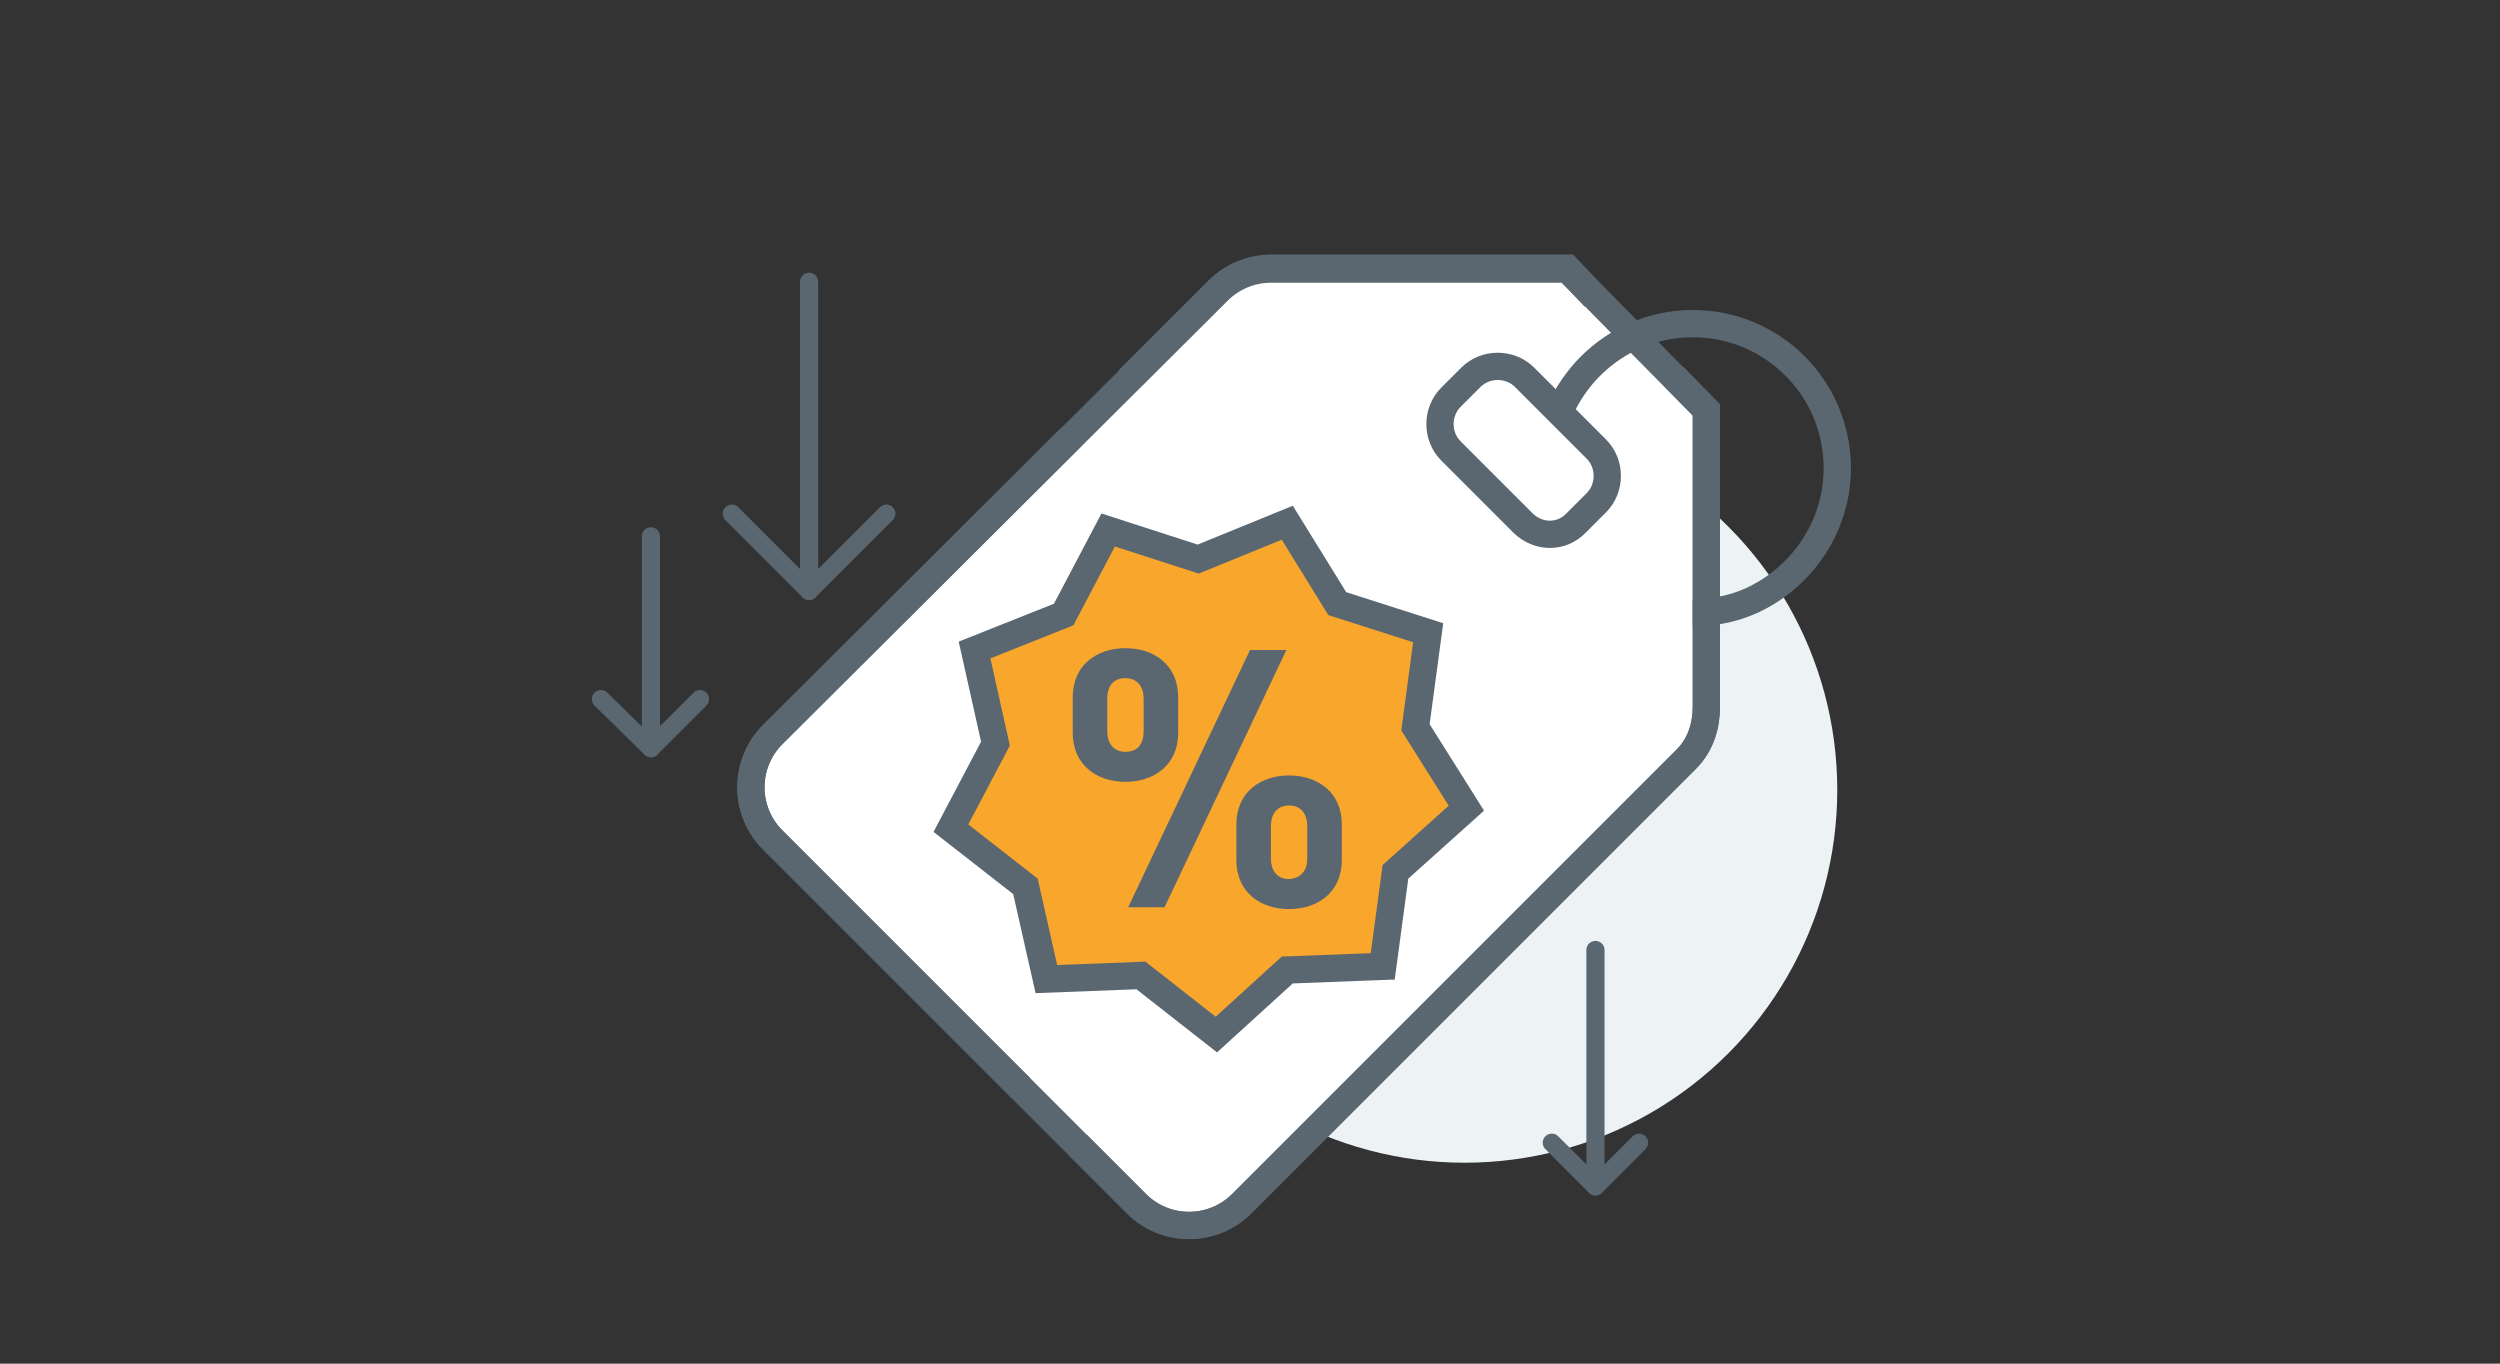 <?xml version="1.0" encoding="utf-8"?>
<!-- Generator: Adobe Illustrator 24.2.0, SVG Export Plug-In . SVG Version: 6.00 Build 0)  -->
<svg version="1.1" id="Layer_1" xmlns="http://www.w3.org/2000/svg" xmlns:xlink="http://www.w3.org/1999/xlink" x="0px" y="0px"
	 width="275px" height="150px" viewBox="0 0 275 150" style="enable-background:new 0 0 275 150;" xml:space="preserve">
<rect x="0" y="0" width="275" height="150" fill="#333333" stroke="none"/>
<style type="text/css">
	.st0{fill:#EDF2F4;}
	.st1{fill:#FFFFFF;stroke:#5A6771;stroke-width:3;stroke-miterlimit:10;}
	.st2{fill:none;stroke:#5A6771;stroke-width:3;stroke-miterlimit:10;}
	.st3{fill:#F8A72C;stroke:#5A6771;stroke-width:3;stroke-miterlimit:10;}
	.st4{fill:#5A6771;}
	.st5{fill:none;stroke:#5A6771;stroke-width:2;stroke-linecap:round;stroke-linejoin:round;stroke-miterlimit:10;}
</style>
<g>
	<circle class="st0" cx="161.1" cy="86.9" r="41"/>
	<path class="st1" d="M125,132.4c3.2,3.2,8.4,3.2,11.6,0l48.9-48.9c1.6-1.6,2.2-3.7,2.2-5.8V45.1l-15.3-15.5h-32.6
		c-2.2,0-4.3,0.9-5.8,2.4L85,80.8c-3.2,3.2-3.2,8.4,0,11.6L125,132.4z"/>
	<path class="st2" d="M118.5,125.9l6.5,6.5c3.2,3.2,8.4,3.2,11.6,0l48.9-48.9c1.6-1.6,2.2-3.7,2.2-5.8V45.1l-3.6-3.7"/>
	<path class="st2" d="M117.9,48L85,80.8c-3.2,3.2-3.2,8.4,0,11.6l27.3,27.3"/>
	<path class="st2" d="M175.4,32.7l-3-3.2h-32.6c-2.2,0-4.3,0.9-5.8,2.4l-9.9,9.9"/>
	<path class="st1" d="M167.5,57.5l-7.9-7.9c-1.6-1.6-1.6-4.3,0-5.9l2.2-2.2c1.6-1.6,4.3-1.6,5.9,0l7.9,7.9c1.6,1.6,1.6,4.3,0,5.9
		l-2.2,2.2C171.8,59.2,169.2,59.2,167.5,57.5z"/>
	<polygon class="st3" points="152.1,106.3 141.6,106.7 133.8,113.8 125.5,107.3 115.1,107.7 112.8,97.5 104.6,91.1 109.5,81.8 
		107.2,71.5 117,67.6 121.9,58.3 131.8,61.5 141.6,57.5 147.1,66.4 157.1,69.6 155.7,80 161.3,88.9 153.5,95.9 	"/>
	<g>
		<path class="st1" d="M121.5,100.6"/>
	</g>
	<path class="st2" d="M171.3,45.9c2.3-6,8.1-10.3,14.9-10.3c8.8,0,15.9,7.1,15.9,15.9c0,6.1-3.5,11.4-8.5,14.1
		c-2.2,1.2-4.7,1.8-7.4,1.8"/>
</g>
<g>
	<path class="st4" d="M118,80.6v-3.9c0-3.6,2.7-5.4,5.8-5.4s5.8,1.8,5.8,5.4v3.9c0,3.6-2.7,5.4-5.8,5.4S118,84.2,118,80.6z
		 M125.8,80.4v-3.5c0-1.5-0.8-2.3-2-2.3c-1.2,0-2,0.7-2,2.3v3.5c0,1.5,0.8,2.3,2,2.3C125,82.7,125.8,82,125.8,80.4z M141.5,71.5
		l-13.4,28.3h-4l13.4-28.3H141.5z M136,94.6v-3.9c0-3.6,2.7-5.4,5.8-5.4c3.1,0,5.8,1.8,5.8,5.4v3.9c0,3.6-2.7,5.4-5.8,5.4
		C138.7,100,136,98.2,136,94.6z M143.8,94.4v-3.5c0-1.5-0.8-2.3-2-2.3c-1.2,0-2,0.8-2,2.3v3.5c0,1.5,0.8,2.3,2,2.3
		C143,96.6,143.8,95.9,143.8,94.4z"/>
</g>
<g>
	<line class="st5" x1="89" y1="31" x2="89" y2="65"/>
</g>
<polyline class="st5" points="97.5,56.5 89,65 80.5,56.5 "/>
<g>
	<line class="st5" x1="71.6" y1="59" x2="71.6" y2="82.3"/>
</g>
<polyline class="st5" points="77,76.9 71.6,82.3 66.1,76.9 "/>
<g>
	<line class="st5" x1="175.5" y1="104.5" x2="175.5" y2="130.5"/>
</g>
<polyline class="st5" points="180.3,125.7 175.5,130.5 170.7,125.7 "/>
</svg>
